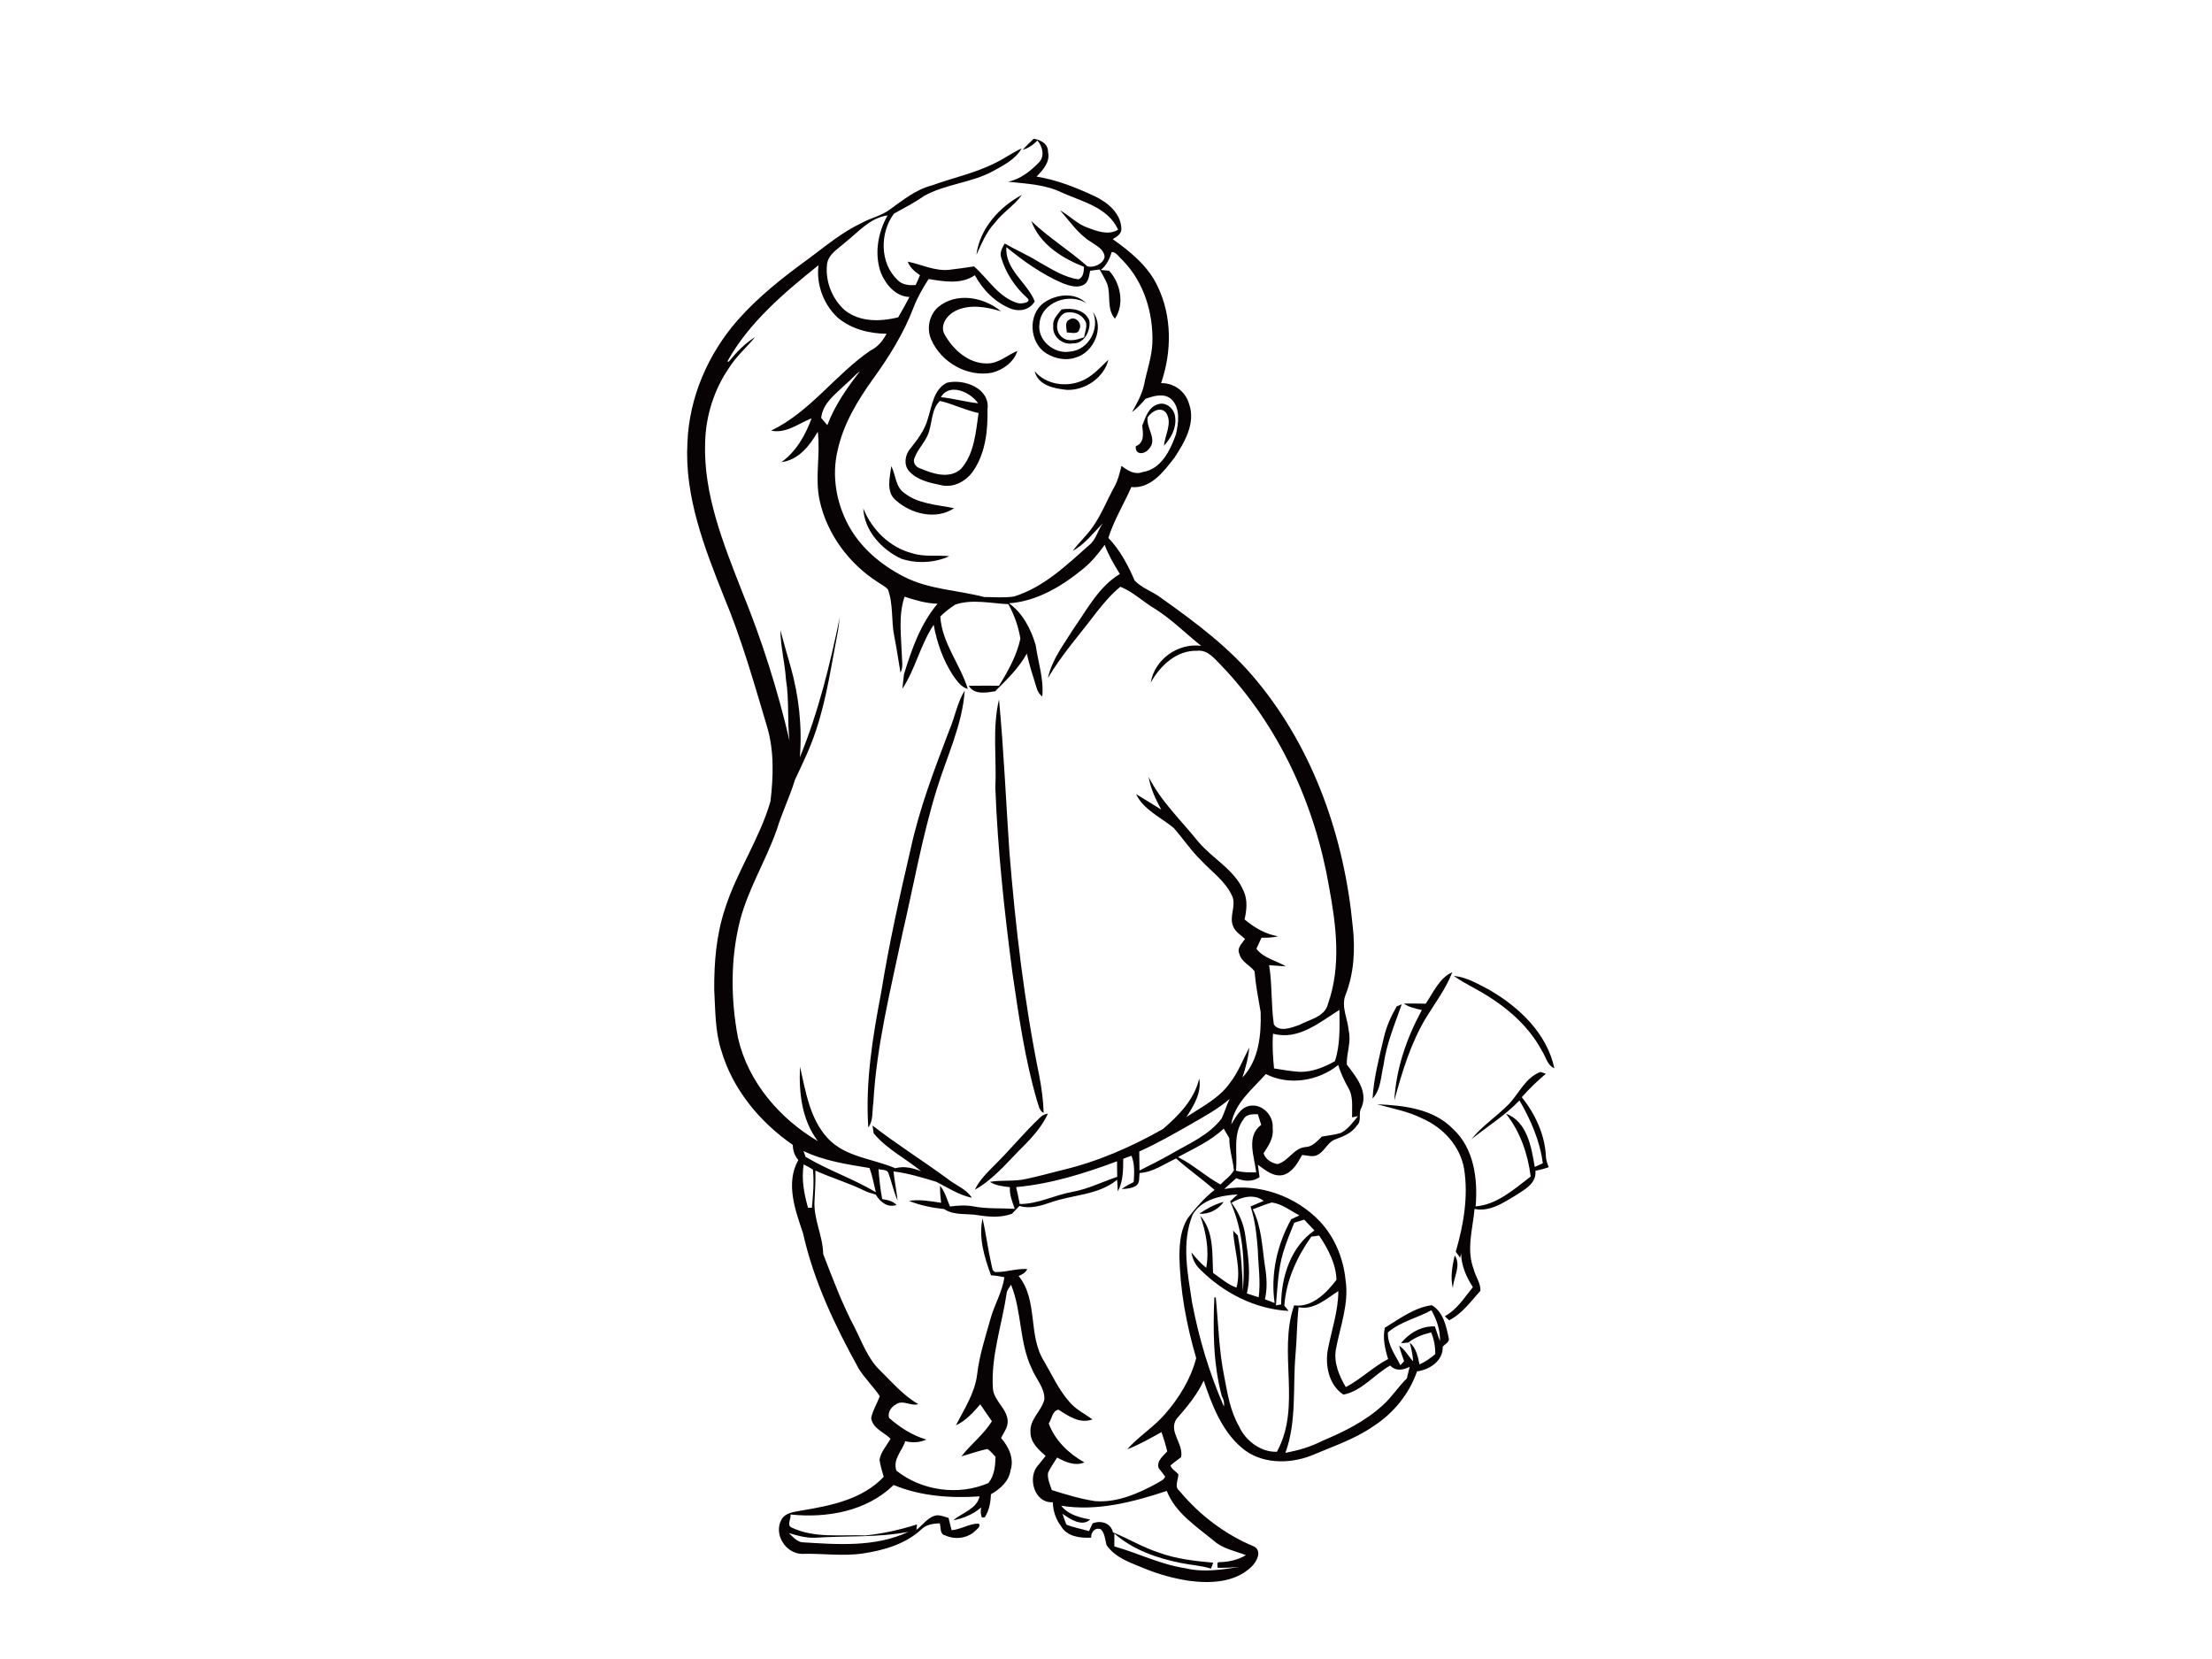 <?xml version="1.0" encoding="utf-8"?>
<!-- Generator: Adobe Illustrator 17.0.0, SVG Export Plug-In . SVG Version: 6.00 Build 0)  -->
<!DOCTYPE svg PUBLIC "-//W3C//DTD SVG 1.1//EN" "http://www.w3.org/Graphics/SVG/1.1/DTD/svg11.dtd">
<svg version="1.1" id="Layer_1" xmlns="http://www.w3.org/2000/svg" xmlns:xlink="http://www.w3.org/1999/xlink" x="0px" y="0px"
	 width="800px" height="600px" viewBox="0 0 800 600" enable-background="new 0 0 800 600" xml:space="preserve">
<path fill="#070304" d="M369.86,54.16c1.27-1.38,2.63-2.68,3.99-3.98c2.56,0.43,5.24,1.79,5.18,4.79c0.84,3.65-1.84,6.48-4.13,8.9
	c7.39,1.19,14.39,3.99,21.14,7.15c4.68,2.25,9.45,6.24,9.52,11.88c-0.08,1.88-1.75,2.7-3.12,3.6c6.39,4.52,12.8,9.75,16.21,17.01
	c5.27,10.87,5.17,23.76,1.28,35.07c4.66-0.18,8.9,3.08,10.12,7.53c2.46,6.91-1.64,13.88-5.35,19.5
	c-3.84,4.92-8.49,11.22-15.53,10.54c-2.71,6.15-6.3,11.96-8.31,18.39c4.2,4.41,7.11,9.84,9.48,15.39c2.61,2.81,6.47,3.94,9.49,6.24
	c12.55,8.93,25.1,18.23,34.88,30.27c20.54,24.91,31.51,56.68,34.52,88.58c0.94,8.31,0.5,16.98-2.61,24.82
	c-1.66,4.28,0.83,8.64,1.16,12.95c0.99,4.11-0.84,8.11-0.69,12.21c3.31,4.37,7.77,9.66,5.34,15.52c-1.39,2.04,0.26,4.74-1.68,6.52
	c-1.77,2.69-4.78,3.91-7.68,4.98c-2.91,0.93-3.88,4.3-6.53,5.65c-1.73,0.96-3.77,0.14-5.61,0.05c-1.63,2.91-3.4,6.2-6.84,7.23
	c-3.57,0.81-6.49-1.79-9.16-3.7c0.17,1.45,0.39,2.99,0.61,4.46c-2.5,1.83-5.69,1.54-8.41,0.4c-1.46,1.28-2.93,2.57-4.36,3.91
	c12.52-2.2,25.82,2.53,34.54,11.67c5.43,5.76,8.54,13.41,9.33,21.24c1.31,8.53-1.95,16.75-3.48,25.01
	c-0.88,4.87,1.14,9.61,3.57,13.72c5.45-2.85,9.85-7.3,15.3-10.15c-1.14-3.66-2.02-7.49-1.19-11.31c5.33-3.24,10.72-7.33,16.99-8.16
	c4.16,2.42,5.23,7.62,6.14,11.97c0.37,1.49-1.5,2.05-2.2,3.1c0.19,5.09-4.77,8.27-9.29,8.88c-2.83,8.21-8.57,15.19-15.85,19.87
	c-6.81,4.72-14.75,7.3-22.31,10.54c-8.18,3.22-18.47,3.13-25.37-2.92c-7.16-6.17-10.68-15.44-13.61-24.17
	c-2.41,5.23-6.15,9.62-9.89,13.93c-2.94,4.6,2.72,8.91,1.7,13.78c-1.28,0.99-2.62,1.91-3.83,2.99c0.39,1.34,1.97,2.11,2.85,3.21
	c0.01,2-1.6,4.47,0.41,6c7.24,8.73,16.61,15.84,27.12,20.16c2.78,1.73,0.76,5.51-1.06,7.23c-5.99,5.83-14.96,6.12-22.77,5.09
	c-5.22-0.83-10.36-2.19-15.27-4.16c-5.19-2.21-11.06-3.86-14.42-8.76c-0.52-1.95-0.56-4.18-2.05-5.69
	c-2.09-0.83-3.62,1.05-3.49,3.02c-3.91,0.22-8.72-0.36-10.87-4.1c-1.91-2.52-2.95-5.56-2.99-8.71c-6.8,0.46-9.45-9.3-5.12-13.6
	c0.85-1.05,1.7-2.08,2.51-3.14c-2.52-2.26-5.52-4.85-5.48-8.55c-0.4-4.69,4.01-7.66,5.04-11.93c0.1-4.21-3.11-7.43-4.6-11.14
	c-4.57-9.56-3.51-20.58-7.47-30.3c-0.64,1.05-1.58,2.03-1.63,3.36c-1.72,11.35-5.67,22.51-4.94,34.12c0.34,4.58,5.2,7.27,5.36,11.89
	c0.07,2.28-1.48,4.1-2.4,6.07c2.8,3.18,4.82,7.46,3.41,11.75c-0.58,3.97-3.79,6.71-7.08,8.59c-0.09,2.91-0.63,5.83-2.22,8.33
	c-0.26,0.02-0.78,0.08-1.03,0.1c-0.48-1.2-0.56-2.42-0.26-3.67c-2.87,2.45-6.4,3.96-10.1,4.65c3.23-2.79,8.43-4,9.52-8.64
	c-10.45,0.69-21.34-0.04-31.09-4.13c-9.75,9.53-24.16,12.06-37.29,10.68c0.27,1.43-1.46,3.89,0.36,4.7
	c8.32,3.99,17.81,2.51,26.72,2.87c6.33-0.63,12.59-2.07,18.66-3.98l-0.23,1.98c2.45-1.83,4.27-4.9,7.56-5.3
	c1.4,0.02,2.73,0.57,4.07,0.96c0.38,1.48,0.74,2.94,1.11,4.46c3.36-0.3,6.33-2.37,9.68-2.41c1.47,0.78-1.23,2.63-1.88,3.3
	c-2.83,2.15-6.89,2.51-10.07,0.98c-2.12-0.39-1.51-2.87-2.02-4.37c-2.33,0.08-4.82,0.41-6.58,2.13c-5.74,5.37-13.59,7.62-21.19,8.77
	c-7.36,1.1-14.76-0.09-22.15,0.15c-5.88-0.2-10.22-7.12-7.33-12.39c1.46-2.62,4.66-2.76,7.27-3.29
	c10.59-1.75,22.02-4.03,29.71-12.18c-0.55-2.06-1.24-4.06-1.51-6.17c0.45-2.9,2.64-5.11,3.98-7.63c-2.43-2.39-6.41-3.65-7-7.43
	c0.55-2.82,2.17-5.28,3.1-7.96c-2.31-3.49-5.39-6.38-7.6-9.93c-8.56-15.48-16.3-31.66-20.15-49.03c-2.84-8.38-6.4-18.04-1.69-26.46
	c-1.38-1.52-1.98-3.43-2-5.44c-11.92-8.25-21.77-20.09-25.87-34.16c-2.28-7.09-2.13-14.61-2.55-21.96
	c-0.06-9.75,0.72-19.62,3.78-28.92c4.22-13.61,12.6-25.5,16.56-39.2c1.07-8.98,1.37-18.31-1.25-27.07
	c-4.7-15.76-9.18-31.64-15.54-46.84c-7.09-17.8-14.36-36.4-13.24-55.92c0.63-16.29,7.48-32.04,18.18-44.23
	c7.52-8.51,16.49-15.58,25.65-22.21c6.16-4.59,12.1-9.59,19.1-12.88c3.32-1.88,7.21-2.6,10.28-4.92c4.73-3.39,9.38-7.2,15.13-8.68
	c7.66-2.78,15.74-4.47,23.04-8.17c3.27-1.56,6.19-3.76,9.5-5.24c-2.28,4-6.62,6.14-10.5,8.3c-7.86,4.22-17.18,4.58-24.95,8.98
	c-3.4,2.42-7.12,4.28-10.74,6.32c-5.15,6.92-5.19,17.91,1.34,24.02c1.67,1.79,4.2,1.95,6.5,1.8c0.6-1.17,1.06-2.38,1.57-3.57
	c-1.86-1.26-3.63-2.73-4.43-4.9c4.93,1.01,9.67,3.43,14.82,2.98c3.07-0.33,6.12-0.81,9.17-1.25c5.13,4.54,8.94,11.28,15.85,13.28
	c1.24,0.34,5.4-0.24,3.25-1.98c-4.32-3.88-7.63-8.93-9.29-14.49c-0.64-1.88,0.43-3.54,1.28-5.1c4.1,2.39,8.48,4.24,12.5,6.78
	c4.48,2.49,8.97,5.46,14.15,6.18c1.85-0.69,1.95-2.86,2.01-4.52c-7.91-3.11-16-8.18-19.03-16.55c6.3,6.03,13.76,10.61,20.28,16.37
	c2.23,0.61,5.65-0.8,6.22-3.36c-0.18-2.84-2.97-4.06-4.97-5.49c-4.61-2.83-7.62-7.44-11.15-11.4c3.47,1.91,6.22,5.01,10.05,6.29
	c3.44,1.31,7.49,2.82,10.94,0.71c-3.66-8.15-13.02-10.11-20.4-13.45c-6.04-2.95-12.85-3.19-19.41-3.89
	c4.46-0.91,8.09-3.8,11.19-6.98c2.19-2.25,1.31-5.78-0.54-7.93C373.71,52.34,371.95,53.62,369.86,54.16 M305.69,87.67
	c-2.57,2.35-6.33,4.3-6.61,8.19c-0.6,6.05,1.96,12.41,6.53,16.4c5.47,4.3,12.8,4.07,19.22,2.52c1.45-2.42,2.77-4.9,4.09-7.38
	c-4.92-0.15-8.49-4.37-10.28-8.58c-2.53-6.86-1.17-14.66,2.36-20.92C314.66,78.78,310.43,83.91,305.69,87.67 M363.98,89.39
	c-0.59,8.09,7.48,12.71,10.25,19.61c-1.74,2.93-5.15,3.81-8.3,2.77c-5.81-2.16-10.45-6.84-13.36-12.23
	c-4.99,3.42-11.15,2.26-16.72,1.38c-2.15,3.31-4.12,6.76-5.52,10.46c-3.53,9.2-8.76,17.62-14.52,25.57
	c-5.67,7.9-10.87,16.48-12.91,26.11c-2.1,8.87-0.49,18.4,3.7,26.44c4.41,8.46,12.04,14.87,20.46,19.14
	c8.98,4.57,19.27,4.78,28.87,7.28c3.6,0.01,7.27,0.37,10.85-0.2c10.74-3.35,18.99-11.35,27.21-18.64c2.49-2.01,3.04-5.39,4.9-7.87
	c-3.48,3.49-6.48,7.59-10.91,10.01c2.27-3.08,5.17-5.64,7.33-8.81c3.15-4.48,5.09-9.64,7.75-14.4c1.29-2.34,1.89-4.96,2.54-7.52
	c2.17,1.65,4.73,3.34,7.58,2.25c6.77-1,10.08-7.89,12.12-13.66c0.93-4.12,1.71-9.55-1.73-12.76c-2.65-2.29-6.33-1.1-9.26-0.1
	c-1.47,1.76-3.07,3.42-4.89,4.84c1.74-3.19,3.61-6.39,4.36-9.98c0.99-5.03,2.79-9.92,3-15.09c0.34-10.82-3.09-22.06-10.8-29.89
	c-1.2-1-2.24-2.96-3.9-2.97c-0.76,2.49-1.87,4.84-3.97,6.51c0.75,0.07,2.25,0.21,3,0.28c4.17,4.44,5.67,12.15,2.12,17.33
	c-3-3.45-1.49-8.29-2.7-12.33c-0.73-1.93-1.89-3.65-2.84-5.46c-1.14,0.15-2.29,0.31-3.43,0.47c-0.39,1.78-0.51,4.01-2.28,5.05
	c-2.41,1.32-5.17,0.36-7.54-0.5C376.95,99.27,370.25,94.54,363.98,89.39 M263.06,130.72l0.52,0.07c2.74-3.38,5.79-6.57,9.51-8.88
	c-3.03,3.71-6.72,6.86-9.3,10.94c-5.51,7.96-8.53,17.48-8.77,27.15c-0.66,18.84,6.63,36.67,13.34,53.9
	c7.15,17.49,12.88,35.55,17.17,53.95c-0.84-7.33-0.07-14.74-1.27-22.03c-0.38-6.02-1.96-11.91-2.02-17.95
	c1.16,4.39,2.39,8.76,3.66,13.12c3.04,10.67,4.26,21.83,3.38,32.9c6.69-16.29,10.89-33.5,14.45-50.7c-0.19,1.61-0.4,3.23-0.64,4.86
	c-2.37,12.05-4.03,24.3-7.94,36c-1.99,6.23-4.91,12.1-7.66,18.02c-1.85,6.1-4.68,11.84-6.54,17.95
	c-3.92,11.18-10.32,21.39-13.32,32.91c-3.49,13.84-3.37,28.43-0.73,42.41c3.6,15.86,15.05,29.23,28.88,37.36
	c-5.81-7.67-6.91-17.58-6.44-26.9c2.05,8.97,3.51,18.84,10.03,25.87c6.36,6.86,16.26,7.33,24.43,10.84c3.19-0.88,6.37-0.1,9.36,1.08
	c-5.68-4.65-12.44-7.99-17.19-13.72c-0.1-0.7-0.3-2.1-0.4-2.8c8.74,6.78,18.13,12.66,27.05,19.2c2.89,2.38,6.81,3.65,8.87,6.92
	c-4.67-0.99-8.68-3.63-12.85-5.77c-5.08-1.54-10.2-3.11-15.49-3.76c0.35,3.52,1.11,7,1.47,10.54c-1.4-3.14-2.07-6.52-3.24-9.72
	c-0.4-1.69-2.43-1.25-3.67-1.66c0.3,3.63,0.66,7.26,1.35,10.85c1.87,0.32,3.84,0.65,5.2,2.12c-3.29,1.12-5.98-1.11-7.55-3.77
	c-1.25-0.35-2.52-0.68-3.7-1.22c-5.85-2.93-12.17-4.74-18.12-7.44c0.13,3.56-0.12,7.12-0.29,10.68c-0.52,6.71,3.02,12.81,3.11,19.48
	c3.46,8.95,6.85,18,11.34,26.51c2.74,5.39,4.81,11.37,9.27,15.64c4.4,4.28,8.4,9.09,13.82,12.15c-2.73,0.87-5.6-1.72-8.09,0.09
	c-1.71,0.86-3.18,2.99-2.47,4.93c3.92,3.44,8.41,6.34,13.47,7.8c-2.43,1.1-5.08,1.21-7.65,0.59c-1.17,3.59-4.61,6.56-3.2,10.67
	c9.21,7.28,22.41,9.12,33.24,4.48c2.19-2.59,2.52-6.24,2.61-9.5c-0.98-0.96-1.77-2.2-3-2.83c-3.17,0.66-6.21,1.79-9.33,2.65
	c3.43-4.44,8.08-7.91,11.01-12.71c-1.41-2.03-2.83-4.05-4.2-6.1c-2.55,2.93-5.2,5.94-8.81,7.59c3.03-5.91,6.87-11.7,7.68-18.44
	c0.8-6.86,2.96-13.44,4.82-20.05c1.41-5.13,4.28-9.76,5.03-15.07c-1.6-0.33-3.21-0.6-4.85-0.7c-2.37-6.55-4.55-13.48-3.05-20.52
	c1.26,5.4,1.91,10.92,3.15,16.33c0.32,0.96,0.22,3.18,1.88,3.02c3.75,0.01,7.36-1.34,11.13-1.08c-0.57,1.35-1.83,1.98-3.11,2.51
	c7.17,8.82,3.26,21.5,9.22,30.85c2.9,5.02,5.34,10.41,9.23,14.78c2.26,2.67,5.47,4.18,8.23,6.24c-4.55,1.67-8.63-1.18-12.26-3.52
	c-2.21,0.32-2.42,3.36-3.53,4.99c2.24,6.12,7.29,10.96,12.89,14.07c-3.3,1.43-6.92-0.12-9.84-1.75c-1.13,1.86-2.49,3.61-3.33,5.65
	c-0.22,2.13,0.76,4.13,1.4,6.12c5.11,1.6,10.28,3.17,15.59,3.99c7.99,0.64,15.61-2.73,22.47-6.46c1.02-0.74,2.51-1.12,2.93-2.42
	c-0.76-1.07-1.62-2.05-2.38-3.09c-0.75-2.6,1.62-4.33,3.13-6c-0.55-2.38-1.3-4.7-2.07-6.99c-4.06,2.22-8.07,4.58-12.42,6.22
	c4.14-4.65,9.53-7.98,13.63-12.67c5.12-5.88,9.35-12.71,11.33-20.31c-3.54-12.09-5.88-24.59-6.07-37.2c0.05-4.62,0.5-9.5,3.07-13.47
	c2.87-3.7,5.94-7.29,9.65-10.17c-4.53-3.93-9.43-7.38-13.9-11.36c-4.3,1.95-8.32,4.97-13.2,5.25c-0.29,1.56,0.22,3.61-1.35,4.64
	c-1.55,0.94-3.38,1.09-5.15,1.15c1.37-0.97,2.84-1.78,4.34-2.51c0.22-3.17,0.42-6.53-0.79-9.52c-1.01,0.34-2,0.7-2.99,1.11
	c-0.02,3.98,0.03,8.15-1.96,11.76c-0.06-1.05-0.18-3.14-0.24-4.19c-6.82,5.63-16.06,5.35-24.03,8.2c-3.62,1.24-7.48,2.43-11.29,1.28
	c-0.92,0.91-1.82,1.86-2.7,2.82c-3.91,1.45-8.11,1.18-12.15,0.54c-4.15-0.74-8.72,0.21-12.42-2.24c-4.34-0.45-8.65-1.32-12.7-2.96
	c3.88-0.62,7.78,0.12,11.62,0.69c-0.23-2.05-0.44-4.12-0.36-6.16c1.77,2.19,2.49,4.95,3.57,7.51c2.82-0.39,5.69-0.56,8.52-0.04
	c4.91,0.94,9.93,0.58,14.9,0.88c-0.87-2.54-1.96-5.1-1.74-7.83c-2.49-0.31-5.08-0.52-7.23-1.93c4.36-0.76,8.86-0.03,13.18-1.07
	c4.29-0.91,8.51-2.07,12.75-3.14c12.88-3.02,25.14-8.38,36.62-14.88c5.7-4.86,11.43-10.75,13.14-18.29
	c0.94,5.15-1.96,9.79-4.61,13.94c5.49-3.68,11.74-6.71,15.65-12.24c3.07-3.87,4.77-8.55,7.06-12.86c-0.31,3.69-1.34,7.26-2.45,10.79
	c5.96-6.29,6.81-15.43,6.57-23.66c-0.86-4.91-1.8-9.8-2.21-14.76c-1.68-2.21-4.75-3.37-5.46-6.25c-1.08-2.16,0.98-3.81,2.03-5.44
	c-1.55-1.42-3.58-2.56-4.33-4.62c-1.52-3.54,1.26-7.4-0.35-10.93c-2.34-5.21-7.18-8.56-10.98-12.61
	c-3.78-3.64-6.68-8.04-10.13-11.96c-4.66-3.87-10.89-6.53-13.63-12.25c3.07,1.81,6.06,3.75,9.11,5.6
	c-2.02-3.72-3.86-7.58-4.55-11.79c4.49,8.9,11.83,15.76,17.99,23.46c5.22,6.18,13.16,10.1,16.39,17.86
	c1.46,3.26,1.06,6.83,0.31,10.21c3.53,2.94,7.53,5.32,12.14,6.09c-1.98,0.46-4.01,0.56-6.03,0.51c-0.6,1.33-1.21,2.65-1.83,4
	c2.6,3.44,7.12,4.2,10.63,6.36c-2.01-0.13-4.02-0.26-6.03-0.42c1.15,7.1,0.66,14.35,1.71,21.44c2.01,2.9,6.43,1.15,9.2,0.17
	c3.73-2.03,9.28-2.91,10.4-7.69c4.8-13.61,2.95-28.29,0.38-42.15c-5.08-29.74-18.15-58.49-39.17-80.36
	c-2.37-2.37-4.77-5.55-8.55-5.13c-7.49-0.22-13.37,5.38-16.79,11.52c1.36-8.37,9.85-14.44,18.23-13.3
	c-5.54-4.43-10.58-9.51-16.59-13.33c-4.33-2.51-7.94-6.17-12.61-8.05c-3.33,2.7-6.09,5.99-8.73,9.35
	c-5.9,7.85-12.51,15.19-17.49,23.69c1.43-6.65,5.74-12.18,9.27-17.84c4.96-7.07,9.12-15.21,16.75-19.82
	c-2.09-3.37-4.12-6.8-5.49-10.53c-2.29,3.16-4.76,6.25-7.83,8.71c-7.67,6.26-16.66,11.72-26.77,12.43c4.97,3.52,7.97,9.4,9.65,15.13
	c0.87,6.18,3,12.27,2.38,18.59c-0.97-0.77-1.63-1.72-1.96-2.87c-1.31-4.19-2.69-8.37-3.63-12.65c-2.92,5.25-7.24,9.43-11.46,13.62
	c-3.2,0.51-7.57,1.34-9.54-1.98c3.64-0.09,7.29-0.03,10.94-0.03c3.3-5.28,6.4-10.89,7.74-17.02c-0.72-4.38-2.2-8.61-4.36-12.47
	c-6.39-0.28-12.88-1.93-19.16,0.13c-1.93,1.26-3.81,2.67-5.44,4.32c0.54,9.53,7.21,17.29,9.95,26.2c-2.5-0.66-3.93-2.91-5.34-4.87
	c-3.61-5.52-5.85-11.86-7.01-18.33c-4.8,7.21-6.59,15.94-11.33,23.15c0.17-1.76,0.38-3.5,0.58-5.23c2.77-9.03,5.96-18.2,12.14-25.53
	c-4.11-0.11-8.04-1.29-11.92-2.54c-2.32,6.85-1.22,14.15-0.98,21.21c0.04,2.07,0.55,4.31-0.5,6.25c-0.75-4.4-1.38-8.82-2.25-13.2
	c-1.15-5.61-0.27-11.57-2.33-16.99c-1.05-1.04-2.38-1.7-3.58-2.52c-10.42-6.65-18.39-17.35-21.06-29.48
	c-1.83-8.24,0.35-16.65-0.69-24.95c-2.86,5.03-7.01,10.26-13.16,11.01c5.37-3.85,8.71-9.79,10.93-15.86
	c-4.73,1.86-9.24,5.61-14.67,4.47c14.14-6.78,23.23-20.28,35.97-28.99c2.65-1.24,4.44-3.54,5.81-6.05
	c-6.28-0.05-12.77-1.7-17.65-5.81c-5.14-4.78-7.84-12-6.97-18.99C283.55,105.93,270.95,116.52,263.06,130.72 M305.89,138.92
	c-3.6,3.55-8.33,6.76-8.89,12.23c0.74,0.86,1.48,1.74,2.21,2.62c2.7-7.18,7.13-13.5,11.81-19.49
	C309.14,135.61,307.68,137.46,305.89,138.92 M460.41,373.84c-0.34,4.19-0.03,8.39,0.36,12.57c3.08,0.49,6.16,1.04,9.28,1.24
	c4.54,0.08,8.85-1.65,12.74-3.87c1.97-5.91,1.69-12.37,1.63-18.53C477.23,369.73,469.53,376.39,460.41,373.84 M457.8,388.44
	c-4.84,5.52-11.35,10.53-12.52,18.24c1.67-2.64,3.3-6.15,6.68-6.74c4.6-0.86,8.78,3.61,8.31,8.1c0.47,3.45-1.49,6.33-3.29,9.05
	c0.69,2.23,2.85,3.52,5.04,3.92c3.95-1,5.84-5.77,10.08-6.16c2.61-0.08,4.25-2.16,5.98-3.8c2.27-0.38,4.58-0.64,6.81-1.29
	c2.65-1.31,4.38-3.87,6.23-6.08l-2.13,0.43c-0.09-3.6,0.56-7.48-1.38-10.72c-1.51-2.61-2.72-5.36-3.63-8.22
	C476.76,390.99,466.17,392.72,457.8,388.44 M444.72,397.42c-4.13,3.63-9,6.24-13.73,8.99c-6.21,3.55-12.43,7.1-18.96,10.05
	c0,2.28,0.03,4.58,0.08,6.88c3.81-1.98,7.7-3.82,11.42-5.98c6.42-3.76,13.68-6.75,18.3-12.86
	C442.92,402.19,443.61,399.72,444.72,397.42 M449.75,404.78c-4.13,5.42-2.04,12.38-2.76,18.61c2.38,0.68,4.87,0.63,7.33,0.61
	c-0.61-5.61-3.79-13.07,1.82-17.18c-0.41-1.31-0.82-2.59-1.24-3.87C453.01,403.02,450.78,402.81,449.75,404.78 M426.04,418.47
	c5.48,2.73,9.98,7,15.36,9.92c1.61-1.72,3.74-3.06,4.86-5.16c-0.41-3.9-1.7-7.67-1.67-11.62c-0.69-1.15-1.37-2.3-2.02-3.43
	C437.81,412.7,431.75,415.38,426.04,418.47 M290.59,416.28c0.26,0.69,0.51,1.39,0.77,2.11c8.16,4.88,17.26,7.91,25.41,12.8
	c-0.75-2.94-1.25-5.93-2.31-8.76C306.34,421.09,298.09,419.88,290.59,416.28 M367.49,429.33c0.5,2.02,0.92,4.06,1.31,6.12
	c6.72,0.01,12.73-3.3,19.24-4.44c5.58-1.03,10.67-3.6,16.01-5.4c-0.04-1.88-0.06-3.75-0.07-5.61
	C392.22,424.38,380.03,428.21,367.49,429.33 M290.67,421.13c-0.87,5.29,0.11,10.57,1.56,15.66h1.4c0.41-4.57,0.85-9.2,0.38-13.77
	C292.95,422.29,291.79,421.72,290.67,421.13 M431.36,439.24c-4.15,10.15-1.82,21.27-0.25,31.7c2.46,12.93,6.25,25.72,11.54,37.75
	c0.2-1.31-0.07-2.6-0.76-3.69c-3.11-11.64-3.24-23.82-2.7-35.77l0.51,0.03c0.96,9.55,1.13,19.2,3.07,28.62
	c1.18,6.12,2.15,12.43,5.32,17.91c2.31,5.24,7.89,9.47,13.71,9.26c9.06-16.43,0.28-35.82,6.24-52.95
	c6.46,0.89,11.75-4.54,15.32-9.25c-0.21-5.87-3.07-11.22-6.28-15.99c-0.71,0.1-2.13,0.3-2.84,0.4c-5.2,7.35-9.09,15.82-9.74,24.92
	c0.38,0.48,1.16,1.45,1.54,1.93c-12.17-0.64-23.57-6.55-32.09-15.09c-1.7-1.63-2.71-3.78-3.06-6.08c1.63,2,3.31,3.97,5.36,5.57
	c1.13-6.36-0.02-12.81-2.18-18.81c4.99,5.56,4.32,13.69,4.64,20.66c2.75,1.87,5.28,4.21,8.48,5.32c1.84-6.85-0.92-13.73-1.2-20.6
	l1.67,1.75c1.33,6.66,1.6,13.42,1.86,20.18c0.79-10.98-0.03-22.4-4.63-32.54c0.9-0.84,1.8-1.67,2.7-2.49
	C441.6,432.32,434.71,433.7,431.36,439.24 M445.4,435c2.62,3.51,4.43,7.58,5,11.95c0.94,6.88,2.16,13.96,0.54,20.84
	c1.42,0.46,2.84,0.93,4.28,1.4c0.76-5.74-0.17-11.49-0.32-17.22c-0.42-5.27-0.95-10.6-2.63-15.63c1.59-0.66,3.16-1.38,4.76-2.01
	C453.55,431.59,448.85,432.93,445.4,435 M453.08,437.36c3.22,6.37,3.37,13.63,4.41,20.55c0.66,3.95,0.91,8.04-0.01,11.99
	c1.17,0.43,2.34,0.88,3.51,1.36c-1.53-10.42,0.9-21.16,5.99-30.3c0.98-0.49,1.97-0.95,2.96-1.4c-3.24-1.69-6.28-4.18-9.97-4.66
	C457.61,435.53,455.37,436.54,453.08,437.36 M468.08,442.22c-1.44,3.54-2.89,7.08-4,10.74c-1.87,6.2-2.04,12.73-2.63,19.14
	l1.89-0.33c0.02-9.96,3.52-20.9,12.03-26.76c-1.23-1.33-2.47-2.62-3.7-3.92C470.47,441.48,469.27,441.82,468.08,442.22
	 M469.66,472.78c-0.66,5.71-0.59,11.46-1.13,17.19c-1.01,11.82,0.5,24.1-3.64,35.48c4.57-0.89,9.1-2.13,13.24-4.3
	c7.88-3.29,15.68-7.16,22.02-12.97c3.23-2.9,5.54-6.65,8.65-9.66c0.33-1.41,0.67-2.83,1.03-4.2c-2.45,1.21-4.95,1.69-7.07-0.46
	c-5.73,3.27-10.2,9.18-16.88,10.53c-5.3-3.41-6.74-10.68-5.61-16.54c1.38-6.95,3.72-13.76,3.76-20.92
	C479.71,469.7,475.2,473.9,469.66,472.78 M501.96,481.87c-0.22,4.4,2.63,8.11,4.52,11.87c0.33-0.36,1-1.08,1.33-1.44
	c-0.68-1.87-1.32-3.72-1.78-5.62c2.15,1.42,3.31,3.81,5.04,5.66c-0.12-2.32-0.64-4.58-1.23-6.8c2.34,1.98,2.95,5.05,3.53,7.92
	c2.1-0.91,3.95-2.26,5.69-3.72c0.08-2.71-0.44-5.36-1.46-7.85c-2.96,0.69-5.85,1.77-8.26,3.67c-0.67,0.06-2,0.17-2.67,0.23
	c2.94-3.68,7.46-6.3,12.27-6.07c0.6,1.77,1.19,3.56,1.84,5.35c0.16-3.99-1.19-7.78-3.08-11.22
	C512.55,476.7,506.49,477.97,501.96,481.87 M383.79,544.57c2.55,3.21,6.61,4.28,10.48,4.96c-2.83,2.8-7.41-0.13-10.01-2.09
	c0.46,1.32,0.85,2.67,1.43,3.96c2.63,1.07,5.45,1.55,8.17,2.34c0.43-0.94,0.86-1.87,1.29-2.79c3-1.21,6.57-0.16,7.38,3.24
	c5.63,2.31,10.89,5.5,16.72,7.37c6.26,2.3,12.94,2.99,19.54,3.61c-0.24,0.71-0.52,1.43-0.82,2.14c-3.58-1.13-7.35-1.29-11-2.06
	c-8.61-1.73-17.24-4.76-23.94-10.62c-0.01,1.53-0.01,3.08-0.01,4.64c8.62,2.47,16.74,6.55,25.67,7.9
	c6.43,1.58,13.03,0.55,19.45-0.45c-2.59,0.2-5.19,0.36-7.78,0.28c0.04-0.71-0.5-2.14,0.71-2.03c3.34-0.07,6.64-0.79,9.52-2.53
	c-3.95-1.55-8.3-2.27-11.59-5.19c-6.34-5.23-13.91-10.06-17.02-18.03C409.75,543.25,396.75,546.67,383.79,544.57 M329.12,553.21
	C329.63,553.82,329.63,553.82,329.12,553.21 M285.31,554.46c1.34,1.3,2.65,2.83,4.55,3.31c12.89,0.8,26.62,1.91,38.66-3.76
	c-11.05,2.14-22.32,1.38-33.48,2.12C291.7,556.3,288.47,555.43,285.31,554.46z"/>
<path fill="#070304" d="M353.13,92.15c1.2-9.45,8.29-17.33,16.45-21.66c-2.76,3.88-7,6.37-9.85,10.2
	C356.64,83.95,355.02,88.15,353.13,92.15z"/>
<path fill="#070304" d="M377.5,109.52c4.46-3.17,11.35-3.99,15.43,0.22c-6.06-4.13-16.45-0.41-16.98,7.31
	c-0.93,5.94,5.32,11.16,11.03,10.1c6.7-0.52,10.83-8.19,8.34-14.25c4.2,5.64,0.25,14.52-6.23,16.39c-3.57,1.28-7.6,0.43-10.75-1.53
	C372.29,123.95,371.63,113.79,377.5,109.52z"/>
<path fill="#070304" d="M339.2,111.14c6.59-5.59,16.59-3.75,22.84,1.45c-5.35-1.62-11.5-2.74-16.7-0.05
	c-2.92,1.51-5.57,5.24-3.67,8.5c3.07,5.48,8.66,10.47,15.29,10.41c4.19,0.05,7.33-3.04,11-4.55c-1.34,4.16-5.2,6.88-9.29,7.92
	c-8.82,1.61-18.27-3.76-21.82-11.9C335.02,119.01,336.01,114.04,339.2,111.14z"/>
<path fill="#070304" d="M383.95,111.9c3.73-0.64,8.49,0.08,10.03,4.07c0.55,3.59-1.86,8.47-6.03,8.22c-3.65,0.71-7.45-2.5-7.02-6.25
	C380.59,115.45,382.55,113.67,383.95,111.9 M385.09,113.19c-3.09,1.63-3.84,6.48-1.01,8.74c2.28,1.95,5.53,0.92,8.05,0.04
	c0.14-2.01,1.5-4.34,0.17-6.16C390.87,113.36,387.74,112.46,385.09,113.19z"/>
<path fill="#070304" d="M386.71,115.64c2.07-1.64,4.92,1.35,3.63,3.48c-0.44,2.04-3.12,1.08-4.51,1.12
	C385.78,118.78,384.93,116.42,386.71,115.64z"/>
<path fill="#070304" d="M400.88,130.1c-1.61,6.49-8.37,11.09-14.94,10.91c-4.6-0.47-10.5-1.56-11.77-6.81
	c3.95,4.82,11.24,5.94,16.83,3.63C395,136.3,397.81,132.92,400.88,130.1z"/>
<path fill="#070304" d="M342.41,138.44c6.06-1.58,15.77,1.96,14.73,9.58c0.15,7.54-0.68,15.52-4.92,21.97
	c-2.48,3.89-7.33,6.66-11.99,5.44c-4.12-0.82-8.64-1.83-11.53-5.12c-1.95-2.35-1.36-5.81,0.48-8.01c2.64-3.32,5.3-6.75,6.4-10.93
	C337.07,146.79,337.62,140.86,342.41,138.44 M340.3,143.65c4.53,0.44,8.92,1.72,13.45,2.2C351.01,141.83,343.37,138.31,340.3,143.65
	 M336.22,155.18c-0.74,3.99-4.11,6.72-5.48,10.43c-0.71,1.54,0.37,3.26,1.9,3.73c4.61,1.97,10.7,4.07,14.93,0.23
	c4.84-5.5,5.32-13.26,6.35-20.18c-4.78-1.03-9.2-3.24-13.94-4.4C337.17,147.48,337.19,151.76,336.22,155.18z"/>
<path fill="#070304" d="M413.11,153.91c1.17-2.98,2.31-6.86,5.83-7.74c2.93-0.94,5.92,1.86,6.07,4.74c0.54,3.87-1.5,7.51-4.03,10.28
	c0.3-3.89,3.15-8.18,0.76-11.86c-1.93-2.49-5.34-0.52-6.67,1.59c-0.69,3.87,3.77,8.07,0.4,11.48c-1.51,2.01-5.04,2.26-4.69-1.02
	C414.06,160.03,413.38,156.76,413.11,153.91z"/>
<path fill="#070304" d="M322.35,168.59c1.64,3.15,1.46,7.33,4.56,9.6c5.09,4.12,11.99,4.32,18.14,5.61
	c-6.46,4.36-15.55,2.09-21.04-2.85C320.3,177.92,321.86,172.63,322.35,168.59z"/>
<path fill="#070304" d="M325.91,202.05c-7.04-3.31-13.35-10.09-13.69-18.18c3.09,7.71,9.59,14.16,17.75,16.23
	c4.33,1.4,8.92,0.59,13.37,1.06C337.96,203.61,331.48,203.92,325.91,202.05z"/>
<path fill="#070304" d="M343.36,264.02c2.02-4.7,2.82-9.91,5.54-14.27c-0.84,12.51-6.54,23.98-10.15,35.84
	c-5.28,17.11-8.35,34.79-12.41,52.22c-4.25,20.23-9.36,40.4-10.49,61.12c-0.48,2.93,0.06,6.31-1.82,8.83
	c-1.1-16.43,1.58-32.73,4.65-48.8c2.83-17.46,6.65-34.71,10.67-51.92C332.56,292.25,337.97,278.11,343.36,264.02z"/>
<path fill="#070304" d="M359.98,285.03c0.51-10.67-1.17-21.6,1.33-32.08c1.71,18.32,2.5,36.71,3.75,55.06
	c2.19,27.26,5.38,54.5,10.85,81.31c0.83,4.35,1.4,8.75,1.55,13.2c-1.76-0.88-1.81-2.97-2.45-4.56c-4.36-15.03-6.57-30.58-8.84-46.03
	C363.26,329.72,360.82,307.42,359.98,285.03z"/>
<path fill="#070304" d="M515.61,363c2.79-4.03,4.93-9.32,9.63-11.39c-2.27,5.9-6.1,10.97-9.39,16.3
	c-5.62,9.26-8.75,19.72-11.57,30.1c0.61-11.54,4.47-22.62,9.95-32.71c-2.24-0.55-4.62-0.97-6.53-2.36
	C510.33,362.89,512.97,362.97,515.61,363z"/>
<path fill="#070304" d="M525.77,352.94c4.72,0.46,8.89,2.98,13,5.14c10.72,6.22,20.73,15.72,23.38,28.28
	c-2.59-1.12-3.06-4.13-4.47-6.27c-5.28-9.98-14.4-17.19-24.14-22.51C530.92,356.07,528.2,354.73,525.77,352.94z"/>
<path fill="#070304" d="M505.14,363.97c0.45-0.19,1.36-0.56,1.81-0.75c-2.51,7.21-5.55,14.31-6.57,21.95
	c-0.98,4.06-0.94,8.91-3.97,12.12c0.42-7.47,2.38-14.72,4.06-21.97C501.38,371.29,503.08,367.52,505.14,363.97z"/>
<path fill="#070304" d="M545.52,399.5c3.84-3.94,6.16-9.83,11.63-11.82c0.49,0.16,1.45,0.49,1.93,0.65
	c-3.07,2.64-6.03,5.41-8.7,8.47c4.84,6.08,8.32,13.5,8.72,21.35c0.02,1.39,0.52,2.67,1.02,3.98c-1.57,0.55-3.19,0.96-4.82,1.33
	c0.46,4.54-3.87,6.72-7.08,8.83c-4.48,2.7-9.41,6.06-14.93,4.94c-0.63,7.21-3.05,14.68-0.31,21.77c0.6,2.65,2.66,5.15,2.39,7.87
	c-3.45,3.85-6.54,8.21-11.26,10.63c-0.54-0.5-1.07-0.99-1.59-1.47c4.44-2.4,7.08-6.73,10.16-10.52c-2.35-3.66-4.17-7.73-4.25-12.14
	l-0.36,1.5c-0.54-0.73-1.07-1.45-1.58-2.17c2.82-9.68,4.62-20.02,3.01-30.06c-1.46-8.19-7.53-14.79-15-18.07
	c-5.15-2.67-10.92-3.62-16.44-5.2c9.67,0.42,20.38,1.61,27.48,8.97c7.62,7.04,8.96,18.16,8.15,27.97
	c7.8-0.65,13.96-6.28,19.91-10.82c-1.04-8.19-3.79-16.17-8.94-22.7c7.7,2.83,9.21,12.13,10.4,19.24c0.97-0.46,1.95-0.9,2.92-1.32
	c-1.06-8.16-4.36-15.67-8.44-22.72c-5.18,5.4-11.56,9.38-17.38,14.02C536.01,407.21,541.21,403.82,545.52,399.5z"/>
<path fill="#070304" d="M376.18,404.14c0.79-0.77,1.73-1.23,2.82-1.39c-1.92,4.22-4.97,7.78-8.17,11.09
	c-5.89,5.69-10.99,12.36-18.26,16.45c1.7-3.66,4.7-6.42,7.47-9.25C365.57,415.55,370.5,409.49,376.18,404.14z"/>
<path fill="#070304" d="M433.75,438.93c2.73-1.81,5.63-3.45,8.83-4.26C440.62,437.43,437.18,439.3,433.75,438.93z"/>
<path fill="#070304" d="M526.11,454.05c2.51,3.57-0.49,7.97-0.66,11.88C524.47,461.97,525.24,457.93,526.11,454.05z"/>
</svg>
